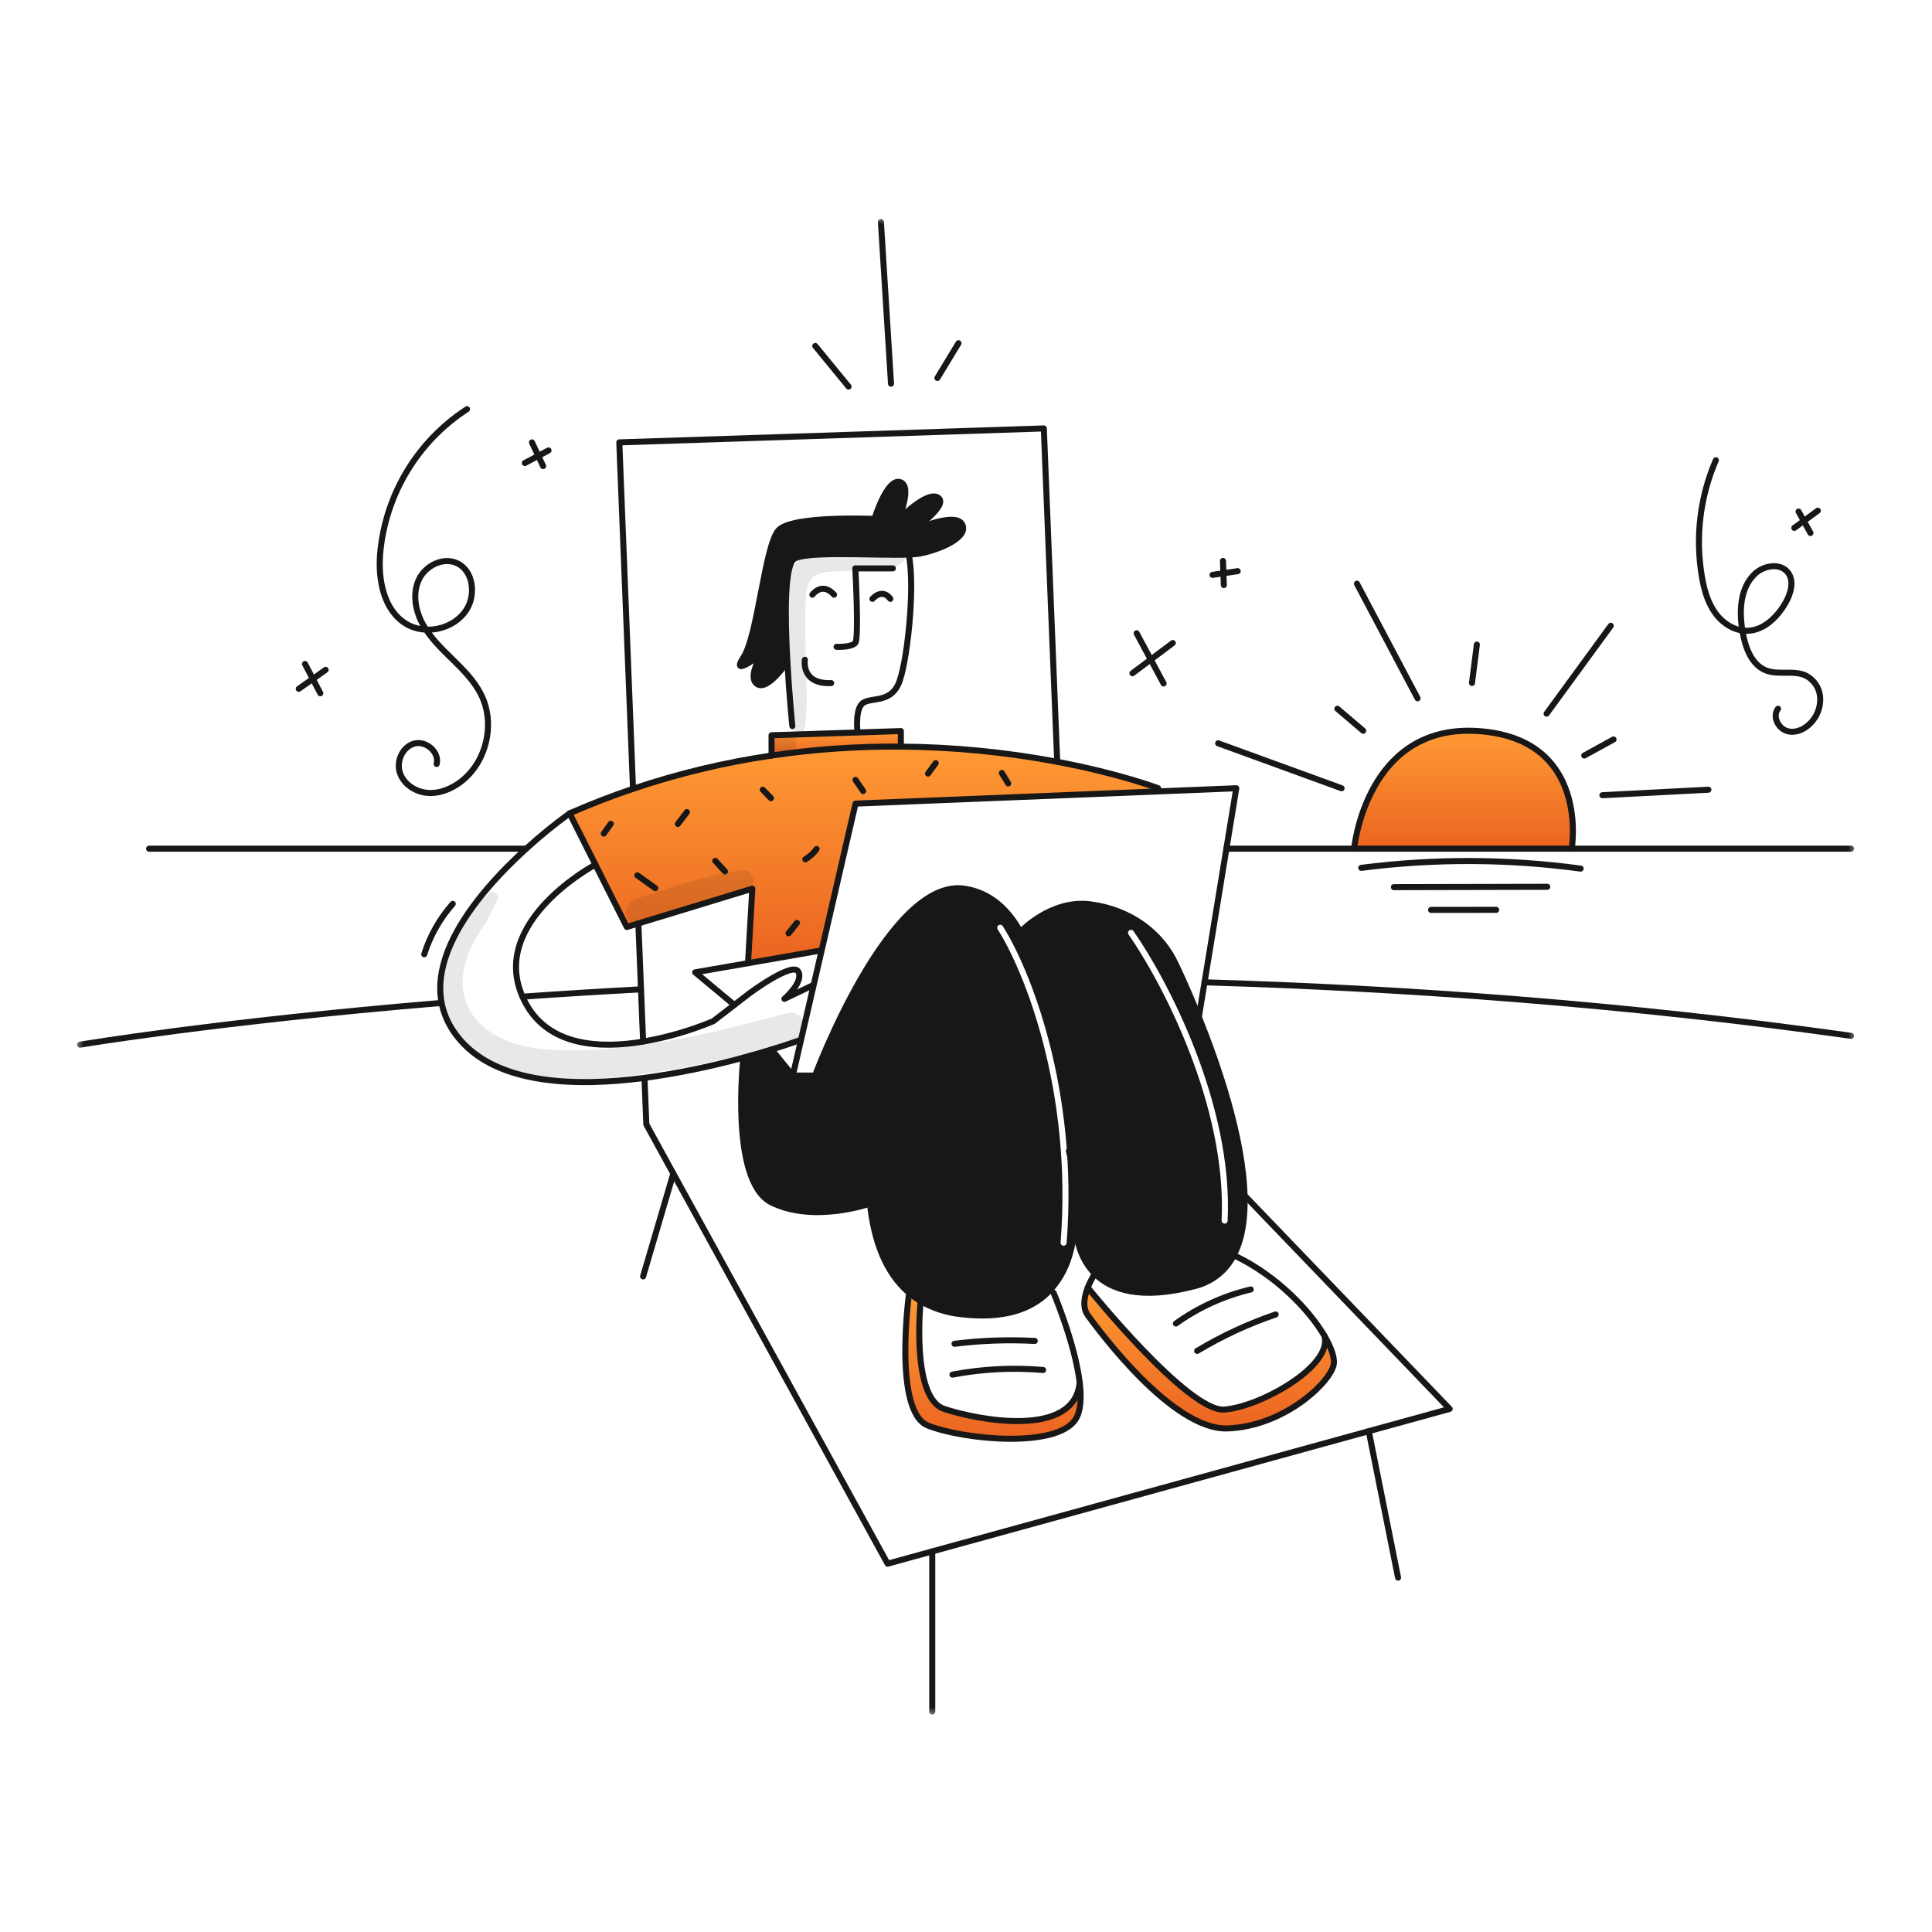 <svg width="288" height="288" viewBox="0 0 288 288" fill="none" xmlns="http://www.w3.org/2000/svg">
<mask id="mask0_28_12839" style="mask-type:luminance" maskUnits="userSpaceOnUse" x="11" y="32" width="266" height="224">
<path d="M276.6 32.4H11.4V255.6H276.6V32.4Z" fill="white"/>
</mask>
<g mask="url(#mask0_28_12839)">
<path fill-rule="evenodd" clip-rule="evenodd" d="M152.114 138.919C152.114 138.919 156.64 134.033 162.564 134.813C168.487 135.594 173.154 139.007 175.349 143.891C175.349 143.891 176.857 146.983 178.709 151.601C181.584 158.746 185.289 169.549 185.522 178.208C185.622 181.669 185.162 184.785 183.875 187.192C183.289 188.322 182.465 189.313 181.46 190.095C180.455 190.878 179.293 191.434 178.052 191.725C170.009 193.828 165.614 192.272 163.22 189.869C160.165 186.809 160.351 182.369 160.351 182.369L160.269 182.363C160.157 184.015 159.859 185.65 159.379 187.235C158.782 189.282 157.687 191.15 156.192 192.672C153.601 195.217 149.5 196.68 143.124 195.882C141.048 195.655 139.043 194.995 137.239 193.944C136.633 193.584 136.058 193.172 135.522 192.714C131.92 189.65 130.247 184.779 129.684 179.424C129.684 179.424 121.296 182.369 115.014 179.25C108.732 176.131 110.817 157.67 110.817 157.67L110.814 157.658C112.396 157.228 113.814 156.812 115.014 156.447V156.45L118.178 160.332H121.503C121.503 160.332 132.521 130.808 143.749 132.472C147.713 133.061 150.355 135.72 152.114 138.919ZM148.858 137.921C149.067 137.787 149.346 137.848 149.479 138.058C153.429 144.236 160.807 162.263 158.999 185.285C158.98 185.533 158.763 185.718 158.515 185.699C158.267 185.679 158.082 185.462 158.102 185.215C159.894 162.398 152.571 144.564 148.721 138.542C148.587 138.333 148.648 138.055 148.858 137.921ZM168.969 138.792C168.827 138.588 168.546 138.539 168.342 138.681C168.139 138.824 168.089 139.104 168.232 139.308C170.711 142.853 174.391 149.256 177.346 156.908C180.301 164.563 182.517 173.435 182.101 181.928C182.089 182.176 182.28 182.387 182.528 182.399C182.776 182.412 182.988 182.22 183 181.972C183.424 173.306 181.165 164.302 178.185 156.584C175.204 148.864 171.49 142.397 168.969 138.792Z" fill="#171717"/>
<path d="M220.362 108.979C237.098 110.125 234.291 126.513 234.291 126.513H201.857C201.857 126.513 203.624 107.837 220.362 108.979Z" fill="url(#paint0_linear_28_12839)"/>
<path d="M197.43 199.124C198.549 201.029 199.05 202.649 198.773 203.594C197.943 206.454 191.151 212.654 182.975 212.931C174.798 213.208 163.848 198.378 162.185 196.101C161.31 194.905 161.643 193.244 162.152 191.936C162.152 191.936 177.117 210.542 182.525 210.123C187.933 209.705 198.72 203.612 197.43 199.124Z" fill="url(#paint1_linear_28_12839)"/>
<path d="M172.648 117.503L172.666 117.971L127.532 119.792L122.451 141.817L122.098 141.734L111.503 143.578L112.148 132.474L95.16 137.655V137.658L93.437 138.182L88.757 128.887L84.914 121.247C88.086 119.856 91.236 118.636 94.364 117.587C101.084 115.319 107.995 113.66 115.013 112.629C121.394 111.687 127.838 111.242 134.288 111.298C142.109 111.353 149.911 112.11 157.598 113.56C166.996 115.332 172.648 117.503 172.648 117.503Z" fill="url(#paint2_linear_28_12839)"/>
<path d="M135.932 79.132C136.091 79.061 142.285 76.266 143.389 78.107C144.508 79.974 140.406 81.838 137.233 82.492C134.061 83.146 121.284 81.933 118.486 83.237C116.902 83.977 116.993 91.9 117.37 98.63C117.37 98.63 114.475 103.012 112.89 101.984C111.341 100.983 113.529 97.581 113.633 97.422C113.529 97.499 108.717 101.204 110.838 97.976C112.982 94.709 114.009 81.279 116.06 79.04C118.11 76.802 130.356 77.36 130.356 77.36C130.356 77.36 132.197 71.299 134.156 71.858C136.114 72.418 133.876 77.546 133.876 77.546C133.876 77.546 138.167 73.069 139.846 74.188C141.501 75.294 136.08 79.031 135.932 79.132Z" fill="#171717"/>
<path d="M137.239 193.946C137.239 193.946 135.743 208.358 140.735 210.022C145.728 211.686 160.189 214.487 160.946 206.066C161.22 208.313 161.129 210.316 160.351 211.547C157.547 215.983 143.611 214.596 138.344 212.516C133.076 210.437 135.522 192.716 135.522 192.716C136.058 193.175 136.633 193.586 137.239 193.946Z" fill="url(#paint3_linear_28_12839)"/>
<path d="M134.289 111.294V111.297C127.839 111.241 121.395 111.686 115.014 112.628V109.604L134.289 108.979V111.294Z" fill="url(#paint4_linear_28_12839)"/>
<path d="M95.16 137.658L93.437 138.182L88.757 128.887L84.914 121.247C88.086 119.856 91.236 118.636 94.364 117.587C101.084 115.319 107.995 113.66 115.013 112.629C121.394 111.687 127.838 111.242 134.288 111.298C142.109 111.353 149.911 112.11 157.598 113.56C166.996 115.333 172.648 117.504 172.648 117.504" stroke="#171717" stroke-width="0.9" stroke-linecap="round" stroke-linejoin="round"/>
<path d="M111.503 143.578L112.148 132.474L95.16 137.655" stroke="#171717" stroke-width="0.9" stroke-linecap="round" stroke-linejoin="round"/>
<path d="M122.098 141.734L111.503 143.578L103.625 144.947L109.462 149.807" stroke="#171717" stroke-width="0.9" stroke-linecap="round" stroke-linejoin="round"/>
<path d="M84.913 121.247C82.659 122.879 80.5 124.637 78.445 126.513C70.87 133.388 60.349 145.658 68.695 155.136C74.37 161.583 85.622 162.045 96.069 160.682C101.045 159.999 105.97 158.99 110.813 157.66C112.395 157.23 113.813 156.815 115.013 156.449C117.649 155.639 119.24 155.056 119.24 155.056" stroke="#171717" stroke-width="0.9" stroke-linecap="round" stroke-linejoin="round"/>
<path d="M121.043 146.933L116.929 148.898C116.929 148.898 119.839 146.403 119.008 144.842C118.177 143.281 111.73 148.061 111.73 148.061L109.462 149.808L106.326 152.226C102.966 153.625 99.461 154.645 95.876 155.268V155.271C89.52 156.332 81.971 155.975 78.466 149.731C78.253 149.356 78.061 148.969 77.889 148.574C72.911 137.299 88.757 128.887 88.757 128.887" stroke="#171717" stroke-width="0.9" stroke-linecap="round" stroke-linejoin="round"/>
<path d="M115.014 156.452L118.178 160.334L119.388 155.089L121.258 146.983L122.451 141.817L127.532 119.792L172.666 117.972L184.291 117.503L182.816 126.513L179.558 146.432L178.71 151.601L178.677 151.808" stroke="#171717" stroke-width="0.9" stroke-linecap="round" stroke-linejoin="round"/>
<path d="M110.817 157.672C110.817 157.672 108.735 176.133 115.014 179.252C121.293 182.371 129.684 179.426 129.684 179.426" stroke="#171717" stroke-width="0.9" stroke-linecap="round" stroke-linejoin="round"/>
<path d="M133.355 150.977C133.355 150.977 128.333 166.584 129.685 179.426C130.247 184.781 131.92 189.652 135.522 192.716C136.058 193.174 136.633 193.586 137.24 193.946C139.044 194.997 141.049 195.657 143.124 195.884C149.501 196.682 153.601 195.218 156.193 192.674C157.688 191.152 158.783 189.284 159.38 187.237C159.859 185.652 160.157 184.017 160.269 182.365C160.487 178.737 160.174 175.097 159.341 171.559" stroke="#171717" stroke-width="0.9" stroke-linecap="round" stroke-linejoin="round"/>
<path d="M118.177 160.334H121.502C121.502 160.334 132.521 130.81 143.748 132.474C147.713 133.06 150.355 135.72 152.113 138.919C155.338 144.774 156 151.65 156 151.65" stroke="#171717" stroke-width="0.9" stroke-linecap="round" stroke-linejoin="round"/>
<path d="M152.113 138.919C152.113 138.919 156.64 134.033 162.563 134.813C168.486 135.594 173.153 139.007 175.349 143.891C175.349 143.891 176.857 146.983 178.709 151.601C181.583 158.746 185.289 169.549 185.521 178.208C185.621 181.669 185.161 184.785 183.875 187.192C183.289 188.323 182.465 189.313 181.46 190.096C180.454 190.878 179.292 191.434 178.052 191.725C170.008 193.828 165.614 192.272 163.219 189.869C160.165 186.809 160.351 182.369 160.351 182.369" stroke="#171717" stroke-width="0.9" stroke-linecap="round" stroke-linejoin="round"/>
<path d="M135.522 192.715C135.522 192.715 133.078 210.437 138.344 212.515C143.61 214.593 157.547 215.982 160.351 211.546C161.129 210.316 161.221 208.312 160.946 206.065C160.236 200.222 157.055 192.715 157.055 192.715" stroke="#171717" stroke-width="0.9" stroke-linecap="round" stroke-linejoin="round"/>
<path d="M163.22 189.87C162.795 190.522 162.437 191.214 162.151 191.938C161.641 193.245 161.309 194.908 162.183 196.102C163.848 198.379 174.795 213.211 182.973 212.932C191.151 212.653 197.942 206.455 198.772 203.595C199.049 202.65 198.548 201.03 197.429 199.125C195.167 195.275 190.363 190.26 184.289 187.294" stroke="#171717" stroke-width="0.9" stroke-linecap="round" stroke-linejoin="round"/>
<path d="M115.014 112.626V109.604L134.289 108.979V111.294" stroke="#171717" stroke-width="0.9" stroke-linecap="round" stroke-linejoin="round"/>
<path d="M113.636 97.416C113.636 97.417 113.635 97.418 113.635 97.419C113.634 97.42 113.633 97.421 113.633 97.422C113.53 97.581 111.341 100.983 112.891 101.984C114.475 103.012 117.37 98.63 117.37 98.63" stroke="#171717" stroke-width="0.9" stroke-linecap="round" stroke-linejoin="round"/>
<path d="M135.932 79.132C136.079 79.031 141.501 75.294 139.846 74.189C138.166 73.07 133.876 77.547 133.876 77.547C133.876 77.547 136.115 72.419 134.156 71.86C132.197 71.3 130.357 77.362 130.357 77.362C130.357 77.362 118.113 76.802 116.06 79.042C114.007 81.281 112.982 94.711 110.838 97.977C108.717 101.205 113.53 97.5 113.633 97.423" stroke="#171717" stroke-width="0.9" stroke-linecap="round" stroke-linejoin="round"/>
<path d="M118.113 108.234C118.113 108.234 117.656 103.781 117.37 98.63C116.994 91.9 116.902 83.977 118.487 83.237C121.285 81.933 134.062 83.143 137.234 82.492C140.406 81.841 144.509 79.974 143.389 78.107C142.285 76.266 136.091 79.061 135.932 79.132L135.929 79.135" stroke="#171717" stroke-width="0.9" stroke-linecap="round" stroke-linejoin="round"/>
<path d="M127.814 108.979C127.814 108.979 127.44 105.622 128.654 104.782C129.868 103.943 132.572 104.782 133.876 102.078C135.181 99.374 136.486 87.502 135.461 82.666" stroke="#171717" stroke-width="0.9" stroke-linecap="round" stroke-linejoin="round"/>
<path d="M96.073 160.702L96.347 167.609L100.373 174.94L132.315 233.098L138.969 231.266L204.039 213.344L216.101 210.022L185.525 178.209" stroke="#171717" stroke-width="0.9" stroke-linecap="round" stroke-linejoin="round"/>
<path d="M95.16 137.656V137.659L95.554 147.478L95.867 155.225" stroke="#171717" stroke-width="0.9" stroke-linecap="round" stroke-linejoin="round"/>
<path d="M157.597 113.557L155.601 63.866L92.317 65.945L94.364 117.586" stroke="#171717" stroke-width="0.9" stroke-linecap="round" stroke-linejoin="round"/>
<path d="M119.98 98.347C119.98 98.347 119.356 102.016 123.898 101.828" stroke="#171717" stroke-width="0.9" stroke-linecap="round" stroke-linejoin="round"/>
<path d="M124.704 96.42C124.704 96.42 126.942 96.532 127.502 95.822C128.062 95.112 127.502 84.73 127.502 84.73H133.098" stroke="#171717" stroke-width="0.9" stroke-linecap="round" stroke-linejoin="round"/>
<path d="M121.099 88.648C121.099 88.648 122.527 86.657 124.33 88.648" stroke="#171717" stroke-width="0.9" stroke-linecap="round" stroke-linejoin="round"/>
<path d="M130.053 89.269C130.053 89.269 131.481 87.59 132.723 89.269" stroke="#171717" stroke-width="0.9" stroke-linecap="round" stroke-linejoin="round"/>
<path d="M182.815 126.513H201.857H234.291H275.938" stroke="#171717" stroke-width="0.9" stroke-linecap="round" stroke-linejoin="round"/>
<path d="M22.227 126.513H78.445" stroke="#171717" stroke-width="0.9" stroke-linecap="round" stroke-linejoin="round"/>
<path d="M179.558 146.432C209.786 147.322 242.408 149.698 275.937 154.408" stroke="#171717" stroke-width="0.9" stroke-linecap="round" stroke-linejoin="round"/>
<path d="M77.888 148.573C83.493 148.176 89.38 147.811 95.548 147.478" stroke="#171717" stroke-width="0.9" stroke-linecap="round" stroke-linejoin="round"/>
<path d="M11.937 155.73C11.937 155.73 32.221 152.305 65.627 149.52" stroke="#171717" stroke-width="0.9" stroke-linecap="round" stroke-linejoin="round"/>
<path d="M201.857 126.513C201.857 126.513 203.624 107.837 220.362 108.979C237.101 110.122 234.291 126.513 234.291 126.513" stroke="#171717" stroke-width="0.9" stroke-linecap="round" stroke-linejoin="round"/>
<path d="M220.153 96.091L219.426 101.808" stroke="#171717" stroke-width="0.9" stroke-linecap="round" stroke-linejoin="round"/>
<path d="M211.317 104.093L202.275 87.01" stroke="#171717" stroke-width="0.9" stroke-linecap="round" stroke-linejoin="round"/>
<path d="M203.209 108.929L199.362 105.654" stroke="#171717" stroke-width="0.9" stroke-linecap="round" stroke-linejoin="round"/>
<path d="M199.987 117.503L181.587 110.803" stroke="#171717" stroke-width="0.9" stroke-linecap="round" stroke-linejoin="round"/>
<path d="M230.55 106.382L240.114 93.284" stroke="#171717" stroke-width="0.9" stroke-linecap="round" stroke-linejoin="round"/>
<path d="M236.164 112.626L240.529 110.228" stroke="#171717" stroke-width="0.9" stroke-linecap="round" stroke-linejoin="round"/>
<path d="M238.865 118.543L254.666 117.721" stroke="#171717" stroke-width="0.9" stroke-linecap="round" stroke-linejoin="round"/>
<path d="M137.239 193.946C137.239 193.946 135.743 208.358 140.736 210.022C145.728 211.686 160.189 214.486 160.946 206.066" stroke="#171717" stroke-width="0.9" stroke-linecap="round" stroke-linejoin="round"/>
<path d="M162.15 191.937C162.15 191.937 177.115 210.543 182.523 210.124C187.931 209.706 198.72 203.612 197.43 199.124" stroke="#171717" stroke-width="0.9" stroke-linecap="round" stroke-linejoin="round"/>
<path d="M95.867 190.27L100.373 174.94" stroke="#171717" stroke-width="0.9" stroke-linecap="round" stroke-linejoin="round"/>
<path d="M138.969 255.138V231.266" stroke="#171717" stroke-width="0.9" stroke-linecap="round" stroke-linejoin="round"/>
<path d="M208.407 235.178L204.039 213.344" stroke="#171717" stroke-width="0.9" stroke-linecap="round" stroke-linejoin="round"/>
<path d="M69.62 60.994C65.962 63.368 62.893 66.545 60.648 70.284C58.403 74.023 57.04 78.225 56.664 82.569C56.361 86.426 57.174 90.865 60.444 92.932C63.372 94.783 67.724 93.79 69.56 90.852C70.97 88.597 70.541 85.064 68.127 83.951C66.041 82.99 63.397 84.329 62.433 86.415C61.47 88.5 61.912 91.016 63.014 93.032C64.116 95.048 65.802 96.67 67.444 98.276C69.086 99.883 70.741 101.548 71.752 103.611C73.862 107.915 72.514 113.624 68.702 116.53C67.268 117.623 65.479 118.346 63.682 118.189C61.886 118.032 60.129 116.864 59.593 115.142C59.056 113.421 60.041 111.28 61.789 110.836C63.536 110.393 65.535 112.137 65.093 113.885" stroke="#171717" stroke-width="0.9" stroke-linecap="round" stroke-linejoin="round"/>
<path d="M47.748 103.34L45.465 98.972" stroke="#171717" stroke-width="0.9" stroke-linecap="round" stroke-linejoin="round"/>
<path d="M44.535 102.682L48.543 99.853" stroke="#171717" stroke-width="0.9" stroke-linecap="round" stroke-linejoin="round"/>
<path d="M80.962 69.48L79.298 65.945" stroke="#171717" stroke-width="0.9" stroke-linecap="round" stroke-linejoin="round"/>
<path d="M78.237 69.022L81.767 67.144" stroke="#171717" stroke-width="0.9" stroke-linecap="round" stroke-linejoin="round"/>
<path d="M126.494 57.627L121.53 51.575" stroke="#171717" stroke-width="0.9" stroke-linecap="round" stroke-linejoin="round"/>
<path d="M132.821 57.194L131.316 33.106" stroke="#171717" stroke-width="0.9" stroke-linecap="round" stroke-linejoin="round"/>
<path d="M139.74 56.344L142.88 51.16" stroke="#171717" stroke-width="0.9" stroke-linecap="round" stroke-linejoin="round"/>
<path d="M202.917 129.371C213.777 127.975 224.775 128.012 235.626 129.482" stroke="#171717" stroke-width="0.9" stroke-linecap="round" stroke-linejoin="round"/>
<path d="M207.784 132.245L230.653 132.194" stroke="#171717" stroke-width="0.9" stroke-linecap="round" stroke-linejoin="round"/>
<path d="M213.328 135.636L223.03 135.626" stroke="#171717" stroke-width="0.9" stroke-linecap="round" stroke-linejoin="round"/>
<path d="M255.78 68.602C253.405 74.098 252.687 80.168 253.715 86.066C254.046 87.946 254.576 89.84 255.695 91.387C256.814 92.934 258.611 94.091 260.518 94.03C262.924 93.953 264.883 92.032 266.106 89.96C266.947 88.533 267.527 86.608 266.496 85.311C265.35 83.871 262.931 84.282 261.594 85.548C259.308 87.714 259.227 91.324 259.806 94.42C260.224 96.654 261.148 99.122 263.267 99.945C265.139 100.671 267.38 99.855 269.194 100.714C269.771 101.009 270.267 101.442 270.636 101.975C271.006 102.508 271.238 103.124 271.311 103.768C271.441 105.069 271.058 106.37 270.244 107.394C269.362 108.536 267.883 109.354 266.484 109.001C265.084 108.649 264.16 106.781 265.05 105.645" stroke="#171717" stroke-width="0.9" stroke-linecap="round" stroke-linejoin="round"/>
<path d="M173.457 101.887L169.437 94.402" stroke="#171717" stroke-width="0.9" stroke-linecap="round" stroke-linejoin="round"/>
<path d="M168.813 100.357L174.827 95.854" stroke="#171717" stroke-width="0.9" stroke-linecap="round" stroke-linejoin="round"/>
<path d="M182.435 87.219L182.307 83.615" stroke="#171717" stroke-width="0.9" stroke-linecap="round" stroke-linejoin="round"/>
<path d="M180.756 85.695L184.499 85.14" stroke="#171717" stroke-width="0.9" stroke-linecap="round" stroke-linejoin="round"/>
<path d="M269.884 79.455L268.107 76.253" stroke="#171717" stroke-width="0.9" stroke-linecap="round" stroke-linejoin="round"/>
<path d="M267.471 78.695L270.983 76.126" stroke="#171717" stroke-width="0.9" stroke-linecap="round" stroke-linejoin="round"/>
<path d="M150.287 116.784L149.342 115.23" stroke="#171717" stroke-width="0.9" stroke-linecap="round" stroke-linejoin="round"/>
<path d="M138.341 115.32L139.484 113.76" stroke="#171717" stroke-width="0.9" stroke-linecap="round" stroke-linejoin="round"/>
<path d="M128.672 117.923L127.528 116.26" stroke="#171717" stroke-width="0.9" stroke-linecap="round" stroke-linejoin="round"/>
<path d="M120.045 128.103C120.708 127.713 121.282 127.187 121.726 126.559" stroke="#171717" stroke-width="0.9" stroke-linecap="round" stroke-linejoin="round"/>
<path d="M114.93 118.984L113.7 117.72" stroke="#171717" stroke-width="0.9" stroke-linecap="round" stroke-linejoin="round"/>
<path d="M117.553 139.127L118.8 137.567" stroke="#171717" stroke-width="0.9" stroke-linecap="round" stroke-linejoin="round"/>
<path d="M108.066 129.9L106.623 128.329" stroke="#171717" stroke-width="0.9" stroke-linecap="round" stroke-linejoin="round"/>
<path d="M101.049 122.825L102.394 121.055" stroke="#171717" stroke-width="0.9" stroke-linecap="round" stroke-linejoin="round"/>
<path d="M97.68 132.396L95.006 130.485" stroke="#171717" stroke-width="0.9" stroke-linecap="round" stroke-linejoin="round"/>
<path d="M90.005 124.261L91.045 122.806" stroke="#171717" stroke-width="0.9" stroke-linecap="round" stroke-linejoin="round"/>
<path d="M141.979 204.913C146.431 204.065 150.978 203.833 155.494 204.223" stroke="#171717" stroke-width="0.9" stroke-linecap="round" stroke-linejoin="round"/>
<path d="M142.29 200.317C146.257 199.821 150.26 199.679 154.252 199.892" stroke="#171717" stroke-width="0.9" stroke-linecap="round" stroke-linejoin="round"/>
<path d="M178.459 201.377C182.157 199.156 186.081 197.335 190.165 195.945" stroke="#171717" stroke-width="0.9" stroke-linecap="round" stroke-linejoin="round"/>
<path d="M175.29 197.296C178.642 194.893 182.43 193.168 186.443 192.218" stroke="#171717" stroke-width="0.9" stroke-linecap="round" stroke-linejoin="round"/>
<path d="M63.238 142.25C64.116 139.477 65.565 136.918 67.492 134.738" stroke="#171717" stroke-width="0.9" stroke-linecap="round" stroke-linejoin="round"/>
<g opacity="0.1">
<path d="M119.884 108.702C120.524 105.603 120.172 102.274 120.131 99.132C120.089 95.848 119.954 92.528 120.126 89.248C120.189 88.04 120.349 86.602 121.456 85.871C122.562 85.141 124.229 85.244 125.487 85.151L130.453 84.784C132.024 84.667 133.737 84.825 134.803 83.469C135.193 82.971 135.316 82.266 134.803 81.779C133.41 80.452 131.623 80.904 129.868 81.039C127.96 81.186 126.046 81.301 124.14 81.483C120.845 81.796 118.11 83.181 117.295 86.602C116.502 89.929 116.987 93.704 117.105 97.087C117.237 100.847 117.05 105.087 118.23 108.702C118.475 109.453 119.703 109.58 119.884 108.702H119.884Z" fill="#171717"/>
</g>
<g opacity="0.1">
<path d="M112.17 130.618L112.096 130.474C111.749 129.796 110.977 129.637 110.3 129.743C105.001 130.572 99.77 132.275 94.717 134.042C92.341 134.873 93.363 138.679 95.764 137.839C100.857 136.057 106.069 134.621 111.146 132.809C111.478 132.71 111.769 132.508 111.979 132.232C112.189 131.957 112.306 131.622 112.313 131.276C112.319 131.048 112.27 130.822 112.17 130.618Z" fill="#171717"/>
</g>
<g opacity="0.1">
<path d="M72.846 133.211C71.964 134.045 70.999 134.625 70.242 135.599C69.483 136.579 68.787 137.607 68.16 138.677C66.889 140.765 66.033 143.08 65.638 145.493C64.925 150.322 66.727 154.531 70.657 157.421C74.588 160.311 79.61 160.973 84.367 160.96C89.789 160.943 95.214 160.297 100.549 159.367C106.594 158.313 112.551 156.823 118.476 155.241C121.185 154.518 120.036 150.318 117.318 151.038C105.904 154.061 93.85 157.153 81.939 156.472C77.304 156.207 71.795 154.556 69.699 149.942C68.487 147.272 68.883 144.226 70.05 141.619C70.646 140.336 71.348 139.106 72.15 137.941C72.96 136.727 73.435 135.463 74.127 134.2C74.222 134.029 74.252 133.829 74.212 133.638C74.172 133.447 74.065 133.276 73.91 133.157C73.756 133.037 73.564 132.977 73.369 132.987C73.173 132.996 72.988 133.076 72.846 133.21V133.211Z" fill="#171717"/>
</g>
<g opacity="0.1">
<path d="M118.669 111.048L118.672 110.849C118.672 110.551 118.593 110.259 118.444 110.001C118.294 109.743 118.08 109.529 117.821 109.381C117.563 109.233 117.27 109.156 116.972 109.157C116.674 109.158 116.382 109.237 116.125 109.388L115.927 109.475C115.652 109.636 115.423 109.867 115.264 110.144C115.106 110.422 115.023 110.736 115.024 111.055C115.026 111.375 115.111 111.688 115.272 111.964C115.432 112.241 115.663 112.47 115.94 112.629C116.217 112.788 116.531 112.871 116.851 112.87C117.17 112.87 117.484 112.785 117.76 112.625C118.036 112.465 118.266 112.235 118.426 111.958C118.585 111.681 118.669 111.367 118.669 111.048Z" fill="#171717"/>
</g>
</g>
<defs>
<linearGradient id="paint0_linear_28_12839" x1="218.163" y1="108.929" x2="218.163" y2="126.513" gradientUnits="userSpaceOnUse">
<stop stop-color="#FF9A34"/>
<stop offset="1" stop-color="#EB6421"/>
</linearGradient>
<linearGradient id="paint1_linear_28_12839" x1="180.246" y1="191.936" x2="180.246" y2="212.935" gradientUnits="userSpaceOnUse">
<stop stop-color="#FF9A34"/>
<stop offset="1" stop-color="#EB6421"/>
</linearGradient>
<linearGradient id="paint2_linear_28_12839" x1="128.79" y1="111.294" x2="128.79" y2="143.578" gradientUnits="userSpaceOnUse">
<stop stop-color="#FF9A34"/>
<stop offset="1" stop-color="#EB6421"/>
</linearGradient>
<linearGradient id="paint3_linear_28_12839" x1="148.021" y1="192.716" x2="148.021" y2="214.477" gradientUnits="userSpaceOnUse">
<stop stop-color="#FF9A34"/>
<stop offset="1" stop-color="#EB6421"/>
</linearGradient>
<linearGradient id="paint4_linear_28_12839" x1="124.651" y1="108.979" x2="124.651" y2="112.628" gradientUnits="userSpaceOnUse">
<stop stop-color="#FF9A34"/>
<stop offset="1" stop-color="#EB6421"/>
</linearGradient>
</defs>
</svg>
